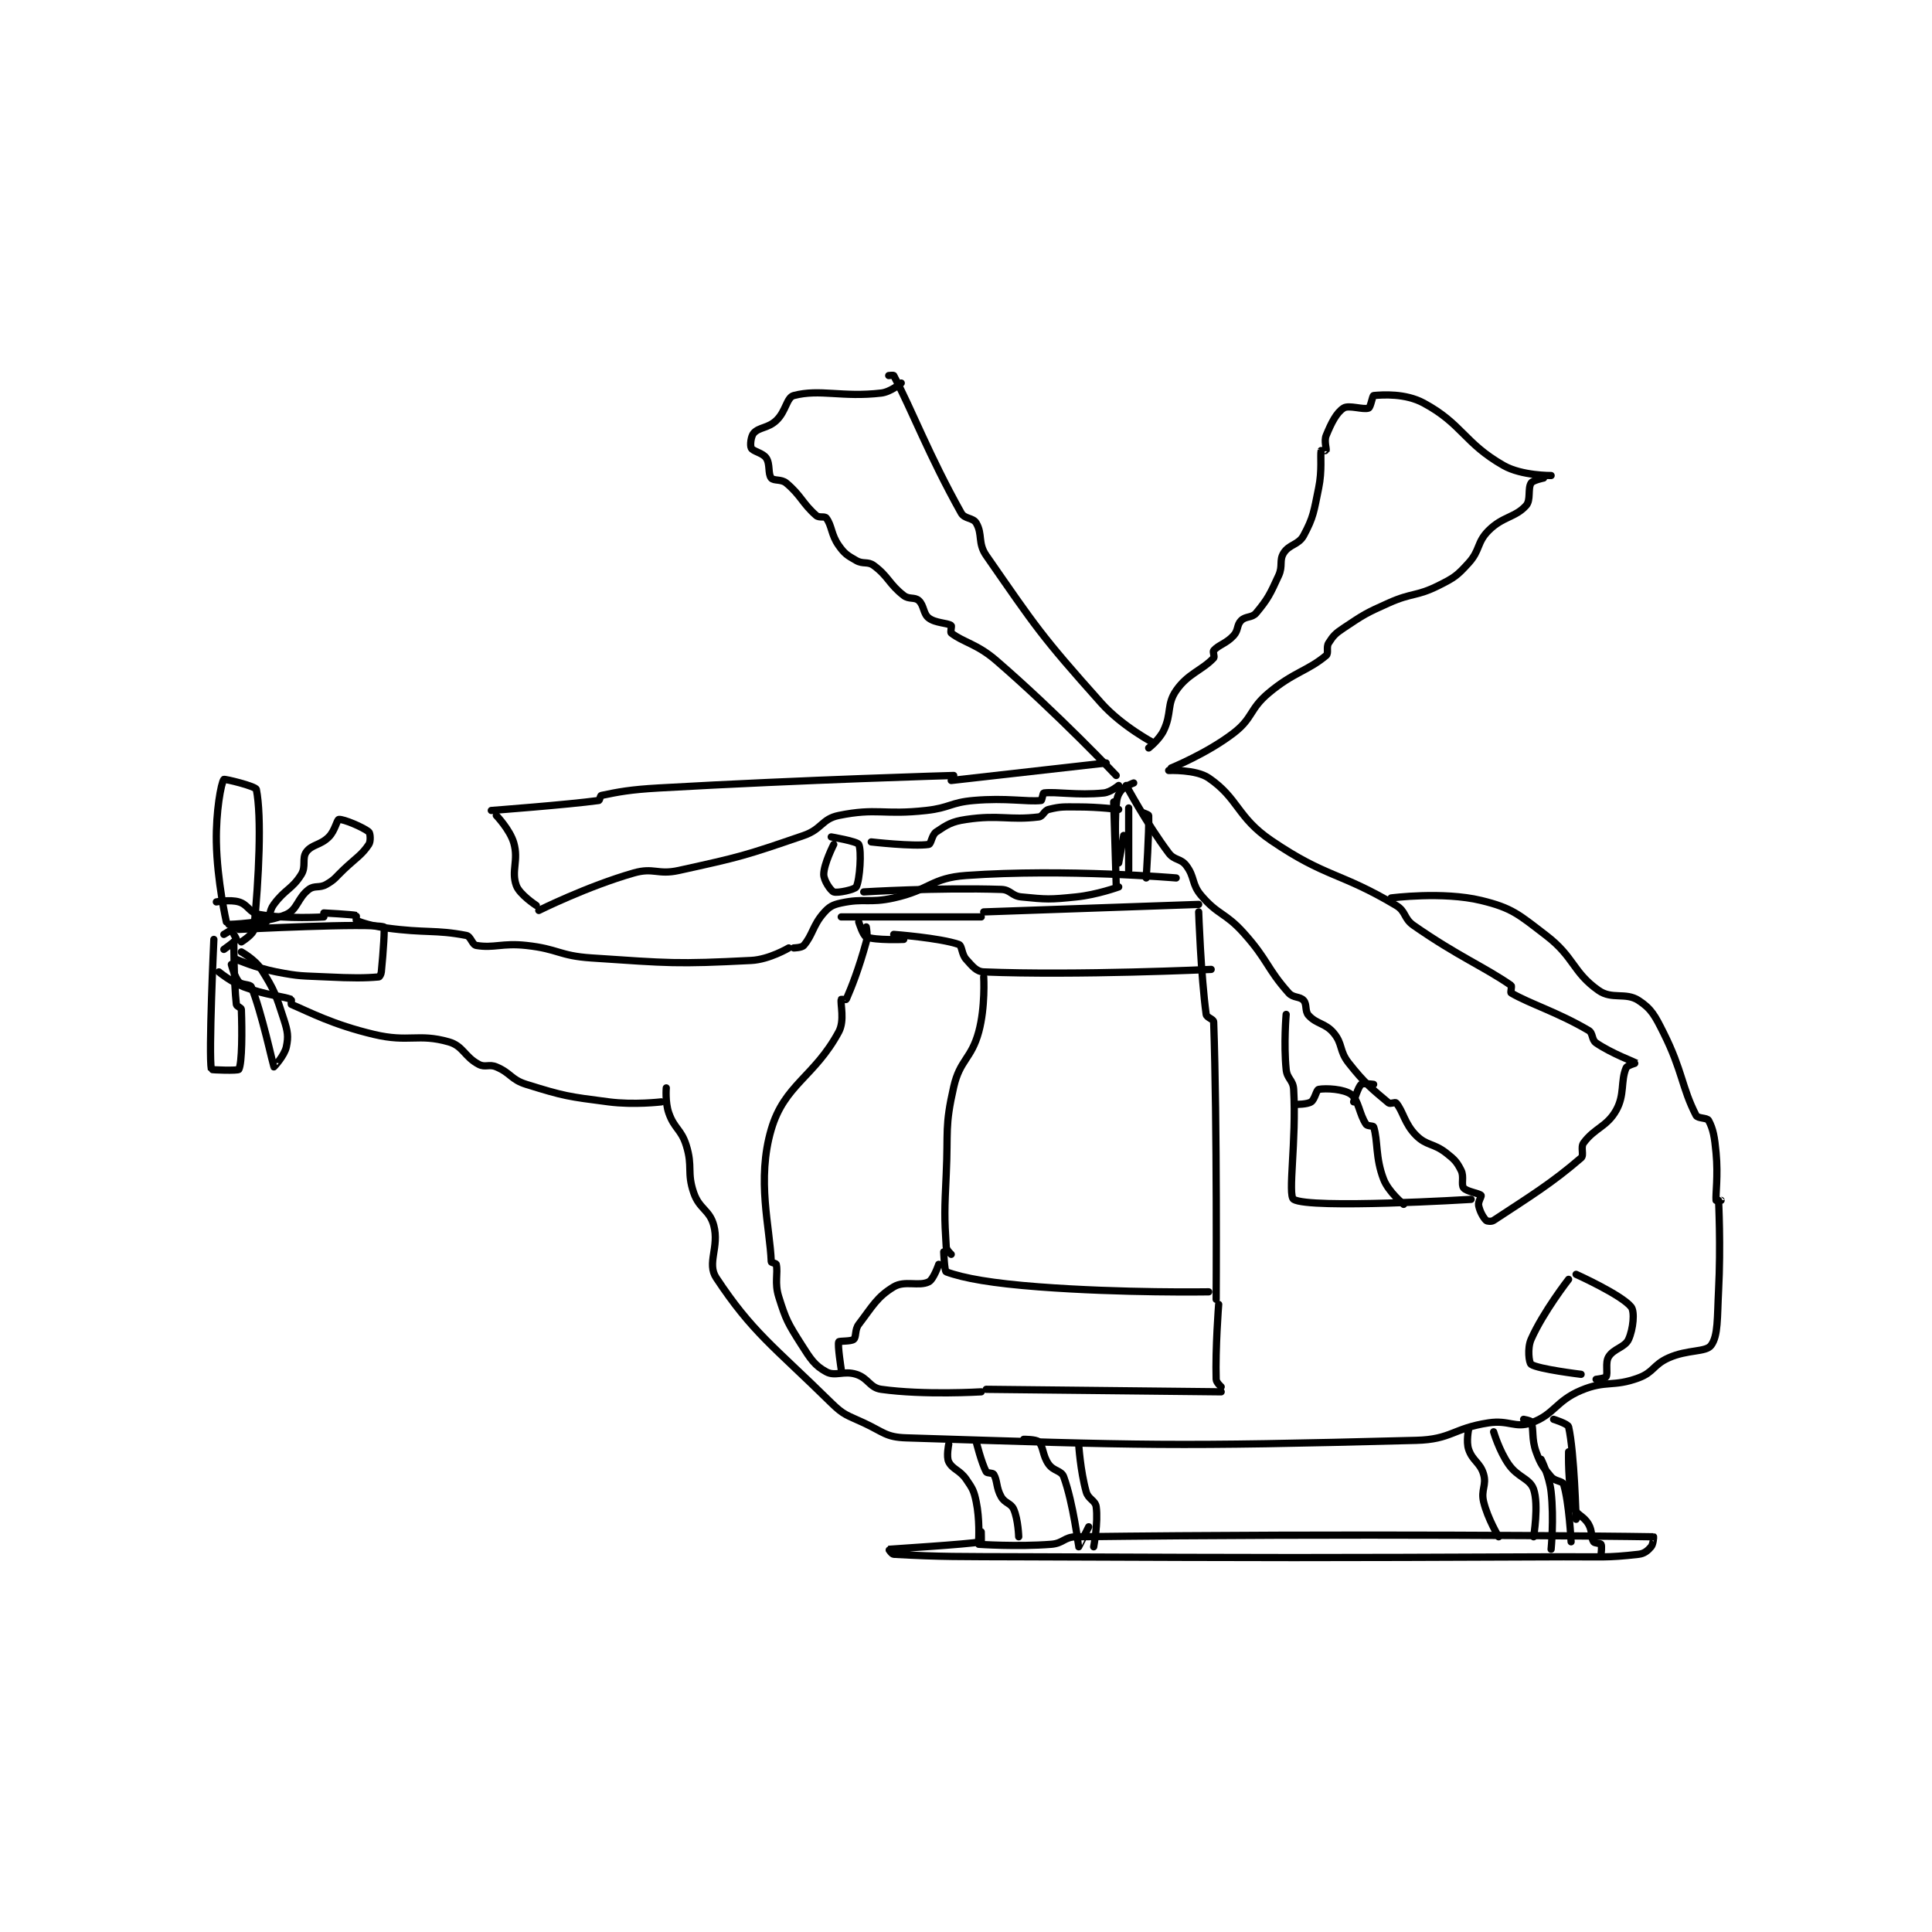 <?xml version="1.0" encoding="utf-8"?>
<!DOCTYPE svg PUBLIC "-//W3C//DTD SVG 1.1//EN" "http://www.w3.org/Graphics/SVG/1.1/DTD/svg11.dtd">
<svg viewBox="0 0 800 800" preserveAspectRatio="xMinYMin meet" xmlns="http://www.w3.org/2000/svg" version="1.1">
<g fill="none" stroke="black" stroke-linecap="round" stroke-linejoin="round" stroke-width="2.899">
<g transform="translate(87.52,155.509) scale(1.035) translate(-1,-8.217)">
<path id="0" d="M115 184.217 C115 184.217 120.493 189.942 122 195.217 C124.004 202.23 120.888 206.351 123 212.217 C124.323 215.893 131 220.217 131 220.217 "/>
<path id="1" d="M113 182.217 C113 182.217 143.521 179.918 156 178.217 C156.365 178.167 156.587 176.303 157 176.217 C163.88 174.783 168.496 173.869 180 173.217 C238.727 169.885 298 168.217 298 168.217 "/>
<path id="2" d="M132 222.217 C132 222.217 151.435 212.521 170 207.217 C178.028 204.923 179.516 208.088 188 206.217 C212.72 200.764 214.223 200.39 238 192.217 C245.266 189.719 245.262 185.592 252 184.217 C267.261 181.102 269.8 184.128 287 182.217 C296.495 181.162 296.603 179.034 306 178.217 C319.113 177.076 327.219 178.836 333 178.217 C333.283 178.186 333.71 175.251 334 175.217 C339.124 174.602 347.34 176.283 358 175.217 C360.798 174.937 364 172.217 364 172.217 "/>
<path id="3" d="M297 170.217 L359 163.217 "/>
<path id="4" d="M367 172.217 C367 172.217 375.158 187.428 384 199.217 C386.28 202.257 388.784 201.319 391 204.217 C394.551 208.86 393.079 211.614 397 216.217 C403.756 224.148 406.636 223.011 414 231.217 C423.774 242.107 423.09 245.193 432 255.217 C433.856 257.305 436.493 256.521 438 258.217 C439.407 259.799 438.411 262.495 440 264.217 C443.288 267.778 446.646 267.233 450 271.217 C453.709 275.621 452.146 278.311 456 283.217 C462.589 291.602 465.718 293.927 472 299.217 C472.639 299.755 474.637 298.787 475 299.217 C477.83 302.562 478.352 307.569 483 312.217 C487.205 316.422 489.862 315.22 495 319.217 C498.371 321.839 499.3 322.818 501 326.217 C502.275 328.766 500.901 331.843 502 333.217 C503.212 334.731 508.253 335.345 509 336.217 C509.261 336.521 507.717 338.803 508 340.217 C508.491 342.672 509.822 345.038 511 346.217 C511.393 346.609 513.139 346.783 514 346.217 C528.765 336.503 537.176 331.399 549 321.217 C550.29 320.106 548.677 317.012 550 315.217 C554.434 309.199 559.262 308.814 563 302.217 C566.537 295.976 564.753 290.554 567 285.217 C567.443 284.164 571.028 283.24 571 283.217 C570.732 282.994 561.215 279.469 555 275.217 C553.142 273.945 553.861 271.311 552 270.217 C539.525 262.878 528.65 259.659 521 255.217 C520.664 255.022 521.408 252.499 521 252.217 C510.084 244.659 499.936 240.694 482 228.217 C477.954 225.402 479.049 222.632 475 220.217 C452.469 206.777 447.078 209.23 425 194.217 C411.299 184.9 411.949 177.377 400 169.217 C394.874 165.716 384 166.217 384 166.217 "/>
<path id="5" d="M385 165.217 C385 165.217 399.403 159.368 410 151.217 C417.794 145.221 416.247 141.713 424 135.217 C434.063 126.786 439.432 126.523 447 120.217 C448.101 119.299 446.929 116.9 448 115.217 C449.866 112.285 450.67 111.436 454 109.217 C462.213 103.741 462.772 103.345 472 99.217 C481.498 94.968 483.034 96.7 492 92.217 C498.295 89.069 499.385 88.293 504 83.217 C508.7 78.047 507.219 74.997 512 70.217 C517.691 64.525 522.686 65.038 527 60.217 C528.987 57.996 527.577 53.452 529 51.217 C529.718 50.089 534 49.217 534 49.217 "/>
<path id="6" d="M376 157.217 C376 157.217 380.232 153.913 382 150.217 C385.295 143.328 383.109 139.858 387 134.217 C391.67 127.445 397.377 126.148 402 121.217 C402.512 120.67 401.523 118.753 402 118.217 C404.083 115.873 407.021 115.467 410 112.217 C411.955 110.084 411.178 108.039 413 106.217 C414.822 104.394 417.328 105.223 419 103.217 C423.702 97.575 424.562 95.719 428 88.217 C429.783 84.327 428.122 82.222 430 79.217 C432.199 75.698 435.971 75.985 438 72.217 C441.99 64.807 442.058 62.648 444 53.217 C445.459 46.129 444.584 40.295 445 38.217 C445.011 38.162 446.975 38.292 447 38.217 C447.225 37.542 446.103 34.396 447 32.217 C449.077 27.173 451.062 23.118 454 21.217 C456.081 19.87 461.997 22.051 464 21.217 C464.818 20.876 465.54 16.259 466 16.217 C469.697 15.88 478.67 15.27 486 19.217 C501.416 27.517 502.275 35.275 518 44.217 C525.239 48.333 537 48.217 537 48.217 "/>
<path id="7" d="M378 155.217 C378 155.217 365.353 148.567 357 139.217 C332.948 112.293 330.933 108.92 311 80.217 C307.542 75.237 309.642 71.708 307 67.217 C305.704 65.014 302.362 65.652 301 63.217 C288.021 40.011 281.411 22.272 274 8.217 C273.887 8.003 272 8.217 272 8.217 "/>
<path id="8" d="M363 168.217 C363 168.217 339.546 143.416 315 122.217 C307.305 115.571 301.788 114.94 297 111.217 C296.579 110.889 297.3 108.417 297 108.217 C295.351 107.117 290.705 107.297 288 105.217 C285.755 103.49 286.167 100.167 284 98.217 C282.359 96.74 280.112 97.859 278 96.217 C272.037 91.579 271.931 88.587 266 84.217 C263.589 82.44 261.796 83.814 259 82.217 C255.419 80.171 254.342 79.535 252 76.217 C248.889 71.81 249.329 68.322 247 65.217 C246.368 64.374 244.164 65.235 243 64.217 C237.42 59.334 236.927 56.156 231 51.217 C229.01 49.558 225.979 50.441 225 49.217 C223.617 47.488 224.63 43.662 223 41.217 C221.603 39.121 217.696 38.609 217 37.217 C216.453 36.123 216.868 32.462 218 31.217 C220.16 28.841 223.716 29.296 227 26.217 C230.929 22.533 231.132 16.968 234 16.217 C244.515 13.463 253.252 17.048 269 15.217 C272.796 14.775 277 11.217 277 11.217 "/>
<path id="9" d="M370 171.217 C370 171.217 366.292 172.556 365 174.217 C363.583 176.038 363.232 177.311 363 180.217 C362.283 189.178 363 199.217 363 199.217 "/>
<path id="10" d="M368 181.217 L368 206.217 "/>
<path id="11" d="M374 183.217 C374 183.217 375.99 183.949 376 184.217 C376.239 190.421 375 209.217 375 209.217 "/>
<path id="12" d="M234 237.217 C234 237.217 237.196 237.155 238 236.217 C241.607 232.008 241.615 228.187 246 223.217 C248.225 220.695 249.569 219.952 253 219.217 C262.356 217.212 263.99 219.419 274 217.217 C288.464 214.035 288.962 209.21 303 208.217 C342.753 205.402 387 209.217 387 209.217 "/>
<path id="13" d="M366 192.217 L364 203.217 "/>
<path id="14" d="M473 217.217 C473 217.217 493.659 214.505 509 218.217 C521.439 221.226 523.989 223.783 535 232.217 C546.349 240.91 545.611 246.916 556 254.217 C561.36 257.983 566.814 254.826 572 258.217 C577.154 261.587 578.539 264.295 582 271.217 C589.594 286.406 589.266 293.067 595 304.217 C595.66 305.501 599.403 305.096 600 306.217 C601.869 309.722 602.399 312.801 603 319.217 C603.86 328.394 602.753 335.868 603 338.217 C603.003 338.243 605 338.217 605 338.217 "/>
<path id="15" d="M604 338.217 C604 338.217 604.92 356.429 604 374.217 C603.434 385.164 603.876 392.334 601 396.217 C598.911 399.036 591.653 397.786 584 401.217 C577.801 403.995 578.131 406.939 572 409.217 C561.82 412.998 558.994 410.033 549 414.217 C538.867 418.458 538.239 423.971 529 427.217 C522.607 429.463 520.077 425.988 512 427.217 C497.715 429.39 497.159 433.852 483 434.217 C384.023 436.765 375.347 436.268 279 433.217 C270.883 432.959 269.948 430.926 262 427.217 C255.283 424.082 254.107 424.237 249 419.217 C225.708 396.32 217.457 391.056 203 369.217 C199.107 363.336 204.313 356.955 202 348.217 C200.356 342.004 196.238 341.727 194 335.217 C191.154 326.936 193.68 324.794 191 316.217 C188.958 309.683 186.214 309.583 184 303.217 C182.515 298.949 183 293.217 183 293.217 "/>
<path id="16" d="M232 237.217 C232 237.217 224.184 241.853 217 242.217 C186.88 243.742 184.41 243.311 153 241.217 C140.09 240.356 139.882 237.617 127 236.217 C117.294 235.162 114.089 237.398 107 236.217 C105.346 235.941 104.803 232.567 103 232.217 C90.704 229.826 86.727 231.361 71 229.217 C64.978 228.395 61.179 227.125 59 226.217 C58.863 226.16 59.063 224.231 59 224.217 C57.18 223.797 46 223.217 46 223.217 "/>
<path id="17" d="M181 298.8 C181 298.8 170.103 300.11 160 298.8 C143.687 296.685 142.238 296.541 127 291.8 C120.859 289.889 120.889 287.28 115 284.8 C112.076 283.569 110.595 285.166 108 283.8 C102.229 280.763 101.799 276.457 96 274.8 C83.719 271.291 80.088 275.154 66 271.8 C49.553 267.884 40.264 262.882 33 259.8 C32.838 259.731 33.128 257.847 33 257.8 C29.39 256.47 22.774 256.128 14 252.8 C8.846 250.845 4 246.8 4 246.8 "/>
<path id="18" d="M46 224.8 C46 224.8 31.07 225.754 20 223.8 C16.244 223.137 15.721 219.894 12 218.8 C8.464 217.76 3 218.8 3 218.8 "/>
<path id="19" d="M6 231.8 L11 228.8 "/>
<path id="20" d="M10 231.8 C10 231.8 11.113 233.631 11 233.8 C10.381 234.728 6 237.8 6 237.8 "/>
<path id="21" d="M7 226.8 C7 226.8 3.273 210.36 3 194.8 C2.788 182.696 4.889 171.258 6 169.8 C6.24 169.484 18.741 172.506 19 173.8 C21.187 184.736 20.02 209.263 18 229.8 C17.802 231.81 13 234.8 13 234.8 "/>
<path id="22" d="M12 229.8 C12 229.8 64.304 227.101 70 228.8 C70.431 228.929 69.824 238.56 69 246.8 C68.904 247.756 68.307 248.772 68 248.8 C62.547 249.296 57.423 249.308 47 248.8 C37.025 248.313 36.622 248.671 27 246.8 C18.99 245.243 11 241.8 11 241.8 "/>
<path id="23" d="M10 234.8 C10 234.8 9.963 250.469 11 259.8 C11.092 260.626 12.972 261.071 13 261.8 C13.323 270.212 13.329 283.142 12 285.8 C11.702 286.397 1.047 286.045 1 285.8 C-0.155 279.793 2 233.8 2 233.8 "/>
<path id="24" d="M18 229.8 C18 229.8 21.601 228.549 23 226.8 C24.879 224.451 23.923 222.619 26 219.8 C30.534 213.646 33.335 213.72 37 207.8 C38.995 204.578 37.15 201.323 39 198.8 C41.227 195.763 44.635 196.165 48 192.8 C50.467 190.333 51.242 185.895 52 185.8 C53.769 185.579 61.714 188.895 64 190.8 C64.589 191.291 64.841 194.539 64 195.8 C61.198 200.003 59.132 200.97 54 205.8 C50.657 208.947 50.581 209.754 47 211.8 C44.204 213.398 42.321 212.059 40 213.8 C35.495 217.179 35.478 221.841 31 223.8 C22.713 227.426 8 227.8 8 227.8 "/>
<path id="25" d="M9 243.8 C9 243.8 10.252 248.833 12 250.8 C13.166 252.111 16.538 251.677 17 252.8 C21.068 262.678 25.783 284.428 26 284.8 C26.03 284.851 30.264 280.297 31 276.8 C31.878 272.632 31.565 270.651 30 265.8 C26.834 255.987 26.274 254.176 21 245.8 C18.527 241.872 13 238.8 13 238.8 "/>
<path id="26" d="M296 435.8 C296 435.8 294.98 440.76 296 442.8 C297.53 445.86 300.423 446.052 303 449.8 C305.563 453.528 306.077 454.372 307 458.8 C308.427 465.649 308 473.8 308 473.8 "/>
<path id="27" d="M307 434.8 C307 434.8 309.109 443.289 311 446.8 C311.349 447.449 313.605 447.141 314 447.8 C315.525 450.341 314.93 453.177 317 456.8 C318.518 459.457 320.904 459.296 322 461.8 C323.81 465.937 324 472.8 324 472.8 "/>
<path id="28" d="M308 475.8 C308 475.8 323.187 476.863 337 475.8 C341.873 475.425 342.192 472.86 347 472.8 C457.663 471.423 561.438 472.512 578 472.8 C578.067 472.801 577.874 475.78 577 476.8 C575.689 478.33 574.316 479.535 572 479.8 C558.948 481.292 556.994 480.739 542 480.8 C434.062 481.239 433.978 481.203 326 480.8 C300.003 480.703 293.204 480.867 274 479.8 C273.221 479.757 271.974 477.804 272 477.8 C272.569 477.719 303.704 475.802 309 474.8 C309.107 474.78 309 470.8 309 470.8 "/>
<path id="29" d="M326 433.8 C326 433.8 330.948 433.748 332 434.8 C333.954 436.754 333.477 440.268 336 443.8 C337.976 446.566 341.079 446.268 342 448.8 C345.869 459.44 347.926 476.651 348 476.8 C348.014 476.829 352 468.8 352 468.8 "/>
<path id="30" d="M348 435.8 C348 435.8 348.655 446.425 351 454.8 C351.842 457.806 354.647 458.209 355 460.8 C355.856 467.078 354 476.8 354 476.8 "/>
<path id="31" d="M526 425.8 C526 425.8 528.806 426.295 529 426.8 C530.152 429.796 529.096 433.564 531 438.8 C532.822 443.812 533.707 444.909 537 448.8 C538.579 450.666 541.581 450.438 542 451.8 C544.209 458.979 545 474.8 545 474.8 "/>
<path id="32" d="M538 425.8 C538 425.8 543.732 427.607 544 428.8 C546.324 439.13 547 465.8 547 465.8 "/>
<path id="33" d="M544 438.8 C544 438.8 543.619 452.17 546 460.8 C546.914 464.112 549.954 464.219 552 467.8 C553.598 470.596 552.865 472.985 554 474.8 C554.395 475.433 556.732 475.354 557 475.8 C557.382 476.437 557 479.8 557 479.8 "/>
<path id="34" d="M533 441.8 C533 441.8 536.294 448.45 537 454.8 C538.207 465.663 537 477.8 537 477.8 "/>
<path id="35" d="M504 429.8 C504 429.8 502.965 434.695 504 437.8 C505.553 442.458 508.666 443.129 510 447.8 C511.253 452.186 508.851 454.012 510 458.8 C511.613 465.521 516 472.8 516 472.8 "/>
<path id="36" d="M514 430.8 C514 430.8 516.219 438.365 520 443.8 C523.733 449.166 528.49 449.422 530 453.8 C532.133 459.986 530 472.8 530 472.8 "/>
<path id="37" d="M310 222.8 L396 219.8 "/>
<path id="38" d="M396 222.8 C396 222.8 396.861 248.116 399 263.8 C399.176 265.091 401.96 265.662 402 266.8 C403.428 307.498 403 377.8 403 377.8 "/>
<path id="39" d="M405 414.8 L311 413.8 "/>
<path id="40" d="M404 379.8 C404 379.8 402.627 397.496 403 409.8 C403.038 411.057 405 412.8 405 412.8 "/>
<path id="41" d="M309 224.8 L253 224.8 "/>
<path id="42" d="M309 414.8 C309 414.8 286.21 416.209 269 413.8 C264.352 413.149 263.866 409.348 259 407.8 C253.967 406.199 250.625 408.777 247 406.8 C242.377 404.278 240.75 401.721 237 395.8 C231.657 387.363 230.903 386.09 228 376.8 C226.228 371.13 227.776 367.422 227 363.8 C226.916 363.408 225.01 363.081 225 362.8 C224.487 348.943 219.056 330.053 225 309.8 C230.262 291.869 242.3 288.815 252 270.8 C254.453 266.245 252.58 259.62 253 257.8 C253.015 257.736 254.93 257.961 255 257.8 C257.136 252.887 259.946 245.871 263 234.8 C263.727 232.165 263 228.8 263 228.8 "/>
<path id="43" d="M431 263.8 C431 263.8 429.979 275.591 431 285.8 C431.385 289.651 433.78 289.982 434 293.8 C435.186 314.353 431.537 336.274 434 337.8 C440.412 341.774 505 337.8 505 337.8 "/>
<path id="44" d="M544 369.8 C544 369.8 533.827 382.859 529 393.8 C527.423 397.373 528.16 403.212 529 403.8 C531.737 405.716 549 407.8 549 407.8 "/>
<path id="45" d="M547 367.8 C547 367.8 565.095 375.965 569 380.8 C570.547 382.716 569.849 389.691 568 393.8 C566.543 397.038 561.986 397.491 560 400.8 C558.553 403.212 559.841 407.286 559 408.8 C558.683 409.37 555 409.8 555 409.8 "/>
<path id="46" d="M274 231.8 C274 231.8 292.383 233.174 300 235.8 C301.41 236.286 301.073 239.68 303 241.8 C305.509 244.56 307.063 246.68 310 246.8 C347.076 248.313 401 245.8 401 245.8 "/>
<path id="47" d="M310 248.8 C310 248.8 310.704 260.886 308 270.8 C305.035 281.673 300.483 281.915 298 292.8 C294.352 308.797 295.819 310.332 295 327.8 C294.324 342.215 294.243 344.68 295 356.8 C295.082 358.106 297 359.8 297 359.8 "/>
<path id="48" d="M294 358.8 C294 358.8 294.287 366.537 295 366.8 C302.085 369.41 313.54 371.394 332 372.8 C365.588 375.359 400 374.8 400 374.8 "/>
<path id="49" d="M292 363.8 C292 363.8 289.954 369.823 288 370.8 C284.093 372.754 278.397 370.13 274 372.8 C267.322 376.854 265.638 380.4 260 387.8 C258.347 389.969 259.106 392.832 258 393.8 C256.951 394.718 252.179 394.37 252 394.8 C251.458 396.101 253 405.8 253 405.8 "/>
<path id="50" d="M362 178.8 L363 211.8 "/>
<path id="51" d="M278 233.8 C278 233.8 266.788 234.273 263 232.8 C261.687 232.289 260 226.8 260 226.8 "/>
<path id="52" d="M250 195.8 C250 195.8 246 203.633 246 207.8 C246 210.231 248.776 214.329 250 214.8 C251.505 215.379 258.437 213.87 259 212.8 C260.465 210.016 261.2 198.2 260 195.8 C259.382 194.564 249 192.8 249 192.8 "/>
<path id="53" d="M265 194.8 C265 194.8 281.916 196.736 288 195.8 C289.004 195.646 289.215 191.99 291 190.8 C295.322 187.919 297.161 186.654 303 185.8 C316.366 183.844 320.114 186.241 332 184.8 C333.781 184.584 334.094 182.277 336 181.8 C340.917 180.571 342.063 180.8 348 180.8 C355.916 180.8 364 181.8 364 181.8 "/>
<path id="54" d="M262 214.8 C262 214.8 291.437 212.988 317 213.8 C320.765 213.919 321.149 216.415 325 216.8 C335.209 217.821 336.402 217.887 347 216.8 C355.387 215.94 364 212.8 364 212.8 "/>
<path id="55" d="M435 299.8 C435 299.8 439.432 299.845 441 298.8 C442.489 297.807 443.097 293.969 444 293.8 C446.895 293.257 454.08 293.649 457 295.8 C459.994 298.006 460.246 303.822 463 307.8 C463.525 308.558 465.844 308.309 466 308.8 C467.781 314.399 466.632 321.1 470 329.8 C471.956 334.853 478 339.8 478 339.8 "/>
<path id="56" d="M458 298.8 C458 298.8 459.745 292.898 461 291.8 C461.688 291.198 466 291.8 466 291.8 "/>
</g>
</g>
</svg>
